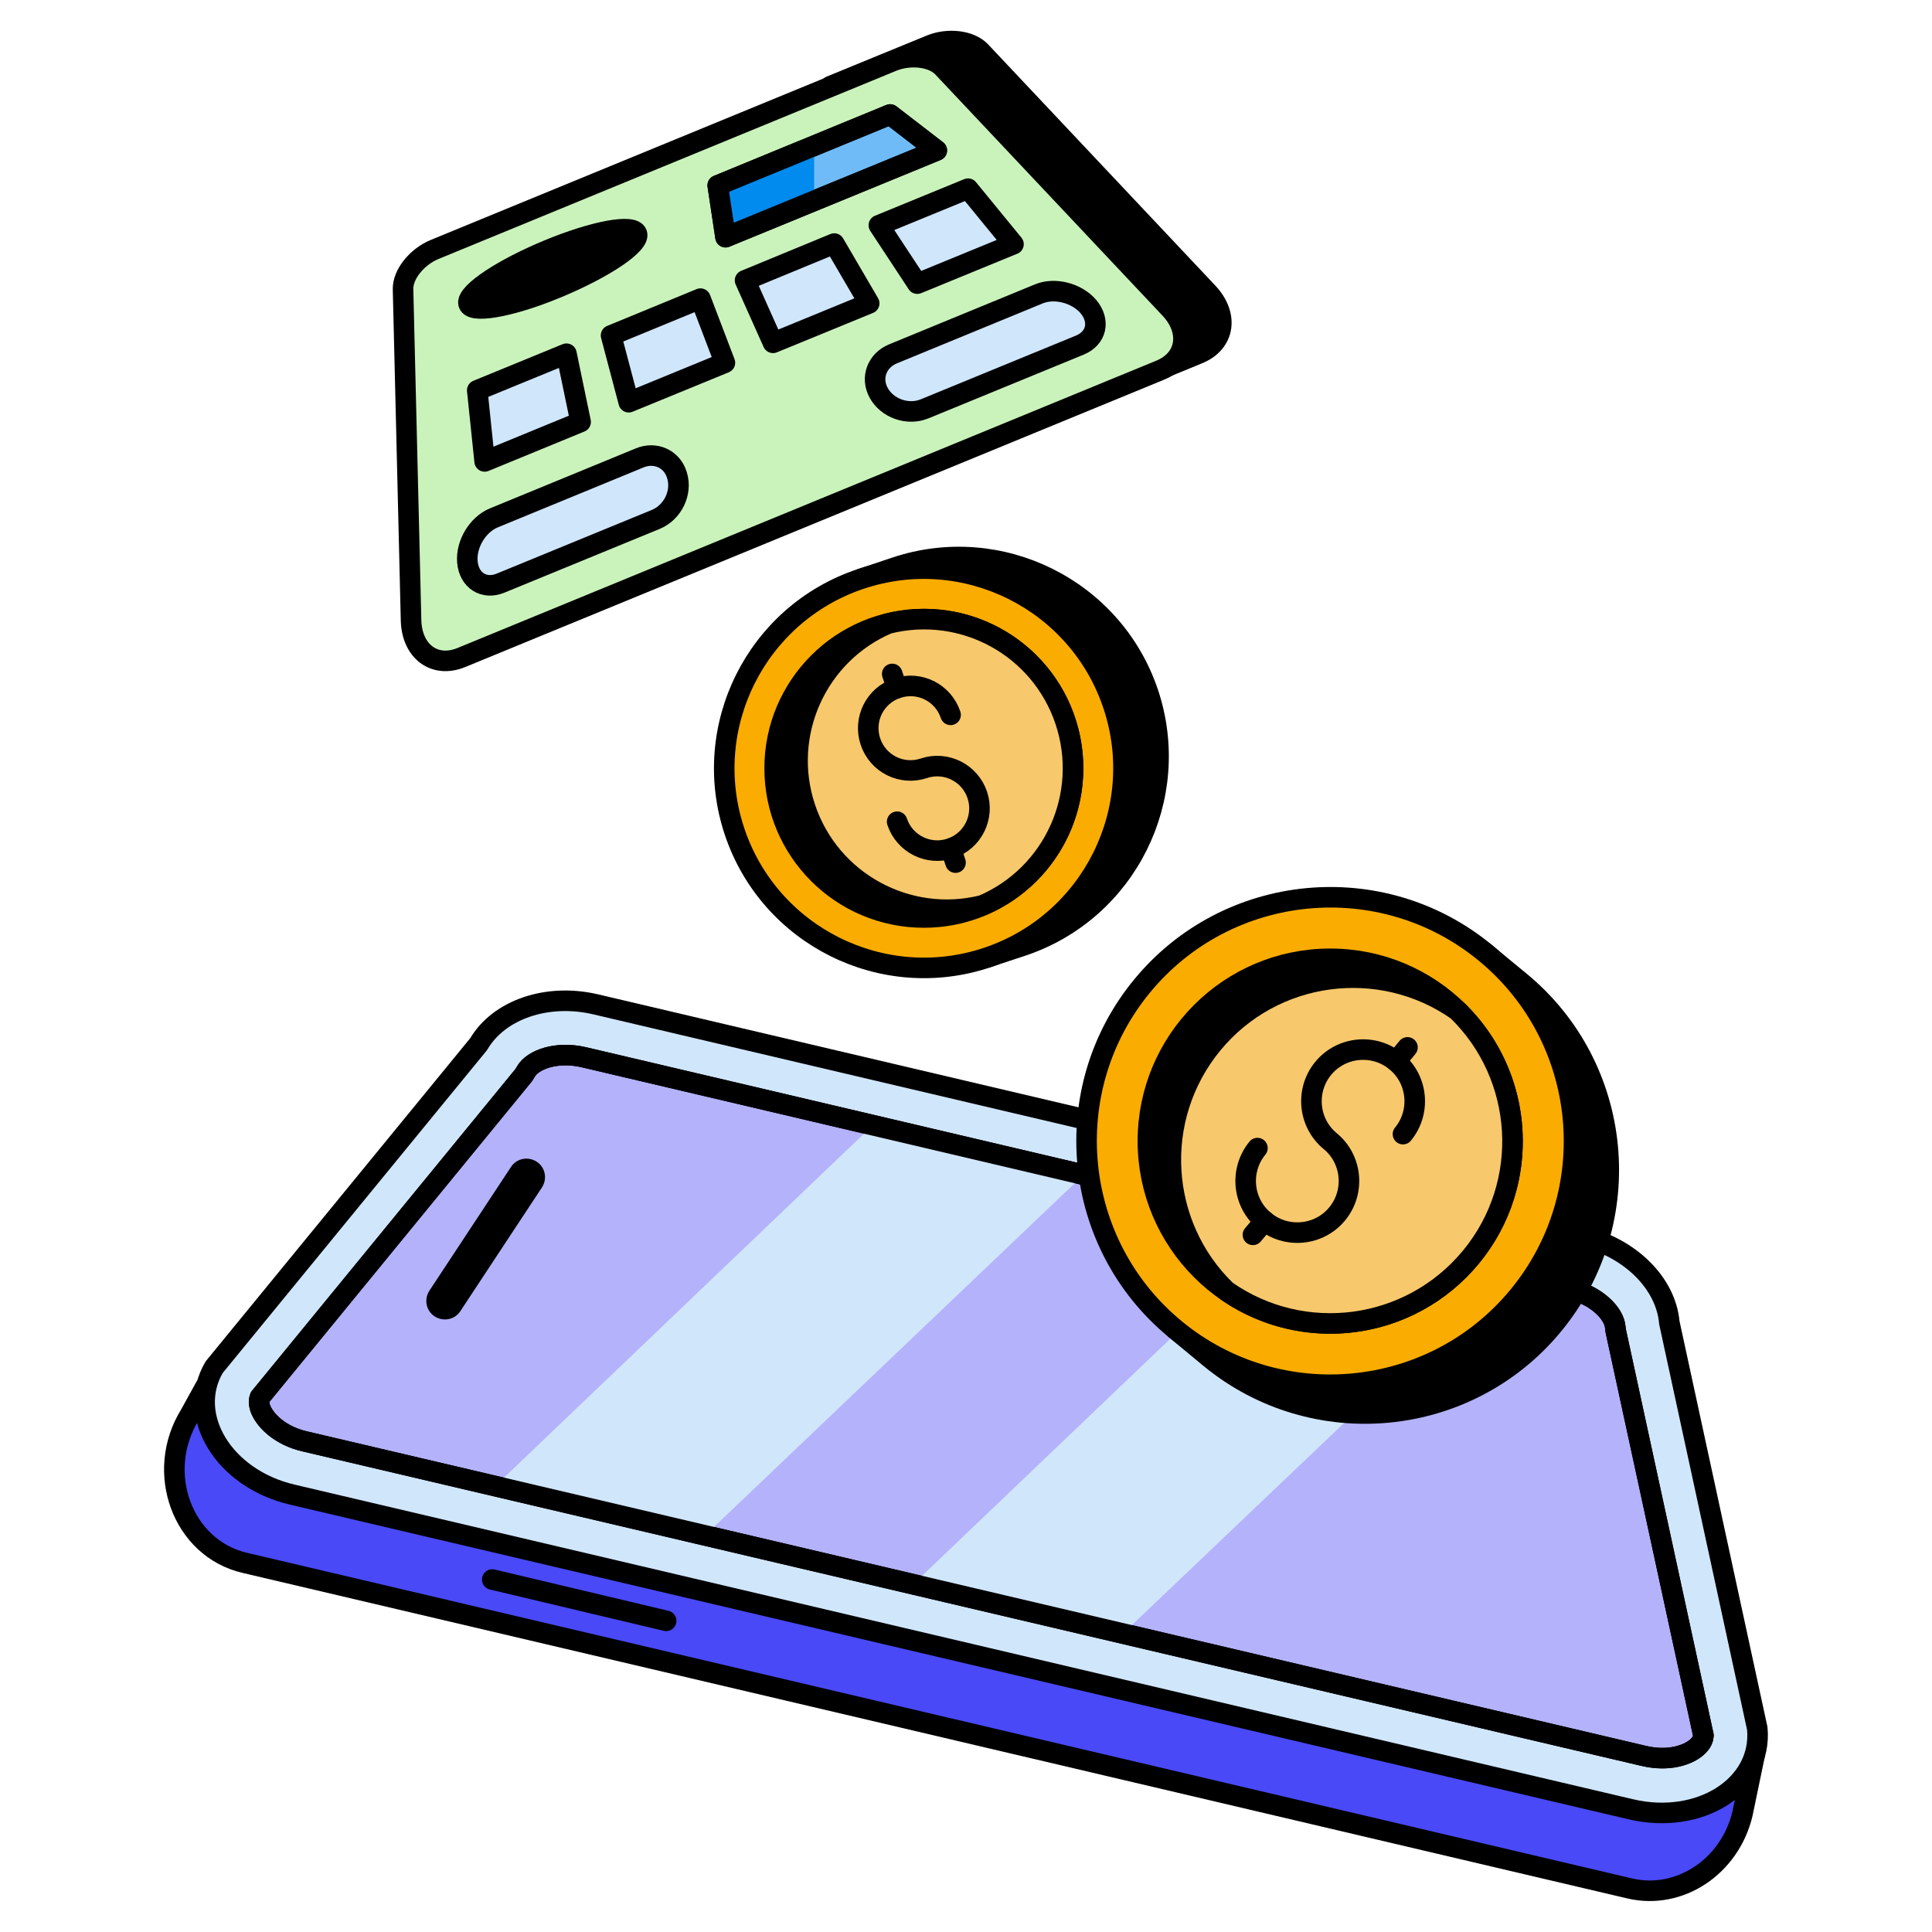 <?xml version="1.0" ?><svg xmlns="http://www.w3.org/2000/svg" xmlns:xlink="http://www.w3.org/1999/xlink" version="1.1" viewBox="0 0 94 94" style="enable-background:new 0 0 94 94;" xml:space="preserve"><style type="text/css">
	.st0{display:none;}
	.st1{display:inline;fill:#FEA900;}
	.st2{display:inline;}
	.st3{display:inline;fill:#F9CD6C;}
	.st4{display:inline;fill:none;stroke:#000000;stroke-width:0.25;stroke-miterlimit:10;}
	.st5{stroke:#000000;stroke-linecap:round;stroke-linejoin:round;stroke-miterlimit:10;}
	.st6{opacity:0.2;stroke:#000000;stroke-linecap:round;stroke-linejoin:round;stroke-miterlimit:10;}
	.st7{fill:#F12A00;stroke:#000000;stroke-linecap:round;stroke-linejoin:round;stroke-miterlimit:10;}
	.st8{fill:#FBECCF;stroke:#000000;stroke-linecap:round;stroke-linejoin:round;stroke-miterlimit:10;}
	.st9{opacity:0.2;fill:#F12A00;}
	.st10{fill:#F7C86C;stroke:#000000;stroke-linecap:round;stroke-linejoin:round;stroke-miterlimit:10;}
	.st11{fill:none;stroke:#000000;stroke-linecap:round;stroke-linejoin:round;stroke-miterlimit:10;}
	.st12{display:inline;stroke:#000000;stroke-linecap:round;stroke-linejoin:round;stroke-miterlimit:10;}
	.st13{fill:#FAAC01;stroke:#000000;stroke-linecap:round;stroke-linejoin:round;stroke-miterlimit:10;}
	.st14{fill:#FAAC01;}
	.st15{display:inline;fill:#FAEBCE;stroke:#000000;stroke-width:0.25;stroke-miterlimit:10;}
	.st16{display:inline;fill:none;stroke:#000000;stroke-width:1.016;stroke-miterlimit:10;}
	.st17{display:inline;fill:#FAEBCE;stroke:#000000;stroke-width:1.016;stroke-miterlimit:10;}
	.st18{fill:#FEA900;}
	.st19{fill:#F9CD6C;}
	.st20{fill:none;stroke:#000000;stroke-width:1.016;stroke-miterlimit:10;}
	.st21{fill:#FAEBCE;stroke:#000000;stroke-width:1.016;stroke-miterlimit:10;}
	.st22{display:inline;fill:#FAEBCE;}
	.st23{fill:#008FF5;stroke:#000000;stroke-linecap:round;stroke-linejoin:round;stroke-miterlimit:10;}
	.st24{fill:#D0E6FB;stroke:#000000;stroke-linecap:round;stroke-linejoin:round;stroke-miterlimit:10;}
	.st25{fill:#FFFFFF;stroke:#000000;stroke-linecap:round;stroke-linejoin:round;stroke-miterlimit:10;}
	.st26{fill:#75D95D;stroke:#000000;stroke-linecap:round;stroke-linejoin:round;stroke-miterlimit:10;}
	.st27{fill:#CAF3BB;}
	.st28{fill:#FFFFFF;}
	.st29{fill:#CAF3BB;stroke:#000000;stroke-linecap:round;stroke-linejoin:round;stroke-miterlimit:10;}
	.st30{display:inline;fill:#D0E6FB;stroke:#000000;stroke-linecap:round;stroke-linejoin:round;stroke-miterlimit:10;}
	.st31{stroke:#FFFFFF;stroke-linecap:round;stroke-linejoin:round;stroke-miterlimit:10;}
	.st32{fill:#B4B2FB;stroke:#000000;stroke-linecap:round;stroke-linejoin:round;stroke-miterlimit:10;}
	.st33{fill:#018BEE;}
	.st34{display:inline;fill:none;stroke:#000000;stroke-linecap:round;stroke-linejoin:round;stroke-miterlimit:10;}
	.st35{fill:#75D95D;}
	.st36{fill:#4949F7;stroke:#000000;stroke-linecap:round;stroke-linejoin:round;stroke-miterlimit:10;}
	.st37{fill:#D0E6FB;}
	.st38{fill:#6FBBF7;stroke:#000000;stroke-linecap:round;stroke-linejoin:round;stroke-miterlimit:10;}
	.st39{fill:#018BEE;stroke:#000000;stroke-linecap:round;stroke-linejoin:round;stroke-miterlimit:10;}
	.st40{fill:#B4B2FB;}
	.st41{fill:#E8E9FE;}
	.st42{fill:#B4B2FB;stroke:#000F24;stroke-miterlimit:10;}
	.st43{stroke:#000000;stroke-miterlimit:10;}
	.st44{fill:#E8E9FE;stroke:#000000;stroke-linecap:round;stroke-linejoin:round;stroke-miterlimit:10;}
	.st45{opacity:0.3;fill:#018BEE;}
	.st46{fill:#6FBBF7;}
	.st47{fill:#FAAC01;stroke:#FFFFFF;stroke-linecap:round;stroke-linejoin:round;stroke-miterlimit:10;}
	.st48{fill:#006A2F;}
	.st49{opacity:0.1;}
	.st50{fill:#FCD4CA;stroke:#000000;stroke-linecap:round;stroke-linejoin:round;stroke-miterlimit:10;}
	.st51{fill:#006A2F;stroke:#000000;stroke-linecap:round;stroke-linejoin:round;stroke-miterlimit:10;}
	.st52{fill:#4949F7;}
	.st53{fill:#F12A00;}
	.st54{fill:#D0E6FB;stroke:#018BEE;stroke-linecap:round;stroke-linejoin:round;stroke-miterlimit:10;}
	.st55{fill:#9CD7FF;}
	.st56{fill:#F7C86C;}
	.st57{opacity:0.3;stroke:#000000;stroke-linecap:round;stroke-linejoin:round;stroke-miterlimit:10;}
	.st58{opacity:0.1;stroke:#000000;stroke-linecap:round;stroke-linejoin:round;stroke-miterlimit:10;}
	.st59{opacity:0.3;fill:#006A2F;}
	.st60{stroke:#000000;stroke-width:1.083;stroke-linecap:round;stroke-linejoin:round;stroke-miterlimit:10;}
	.st61{fill:#D0E6FB;stroke:#000000;stroke-width:1.083;stroke-linecap:round;stroke-linejoin:round;stroke-miterlimit:10;}
	.st62{fill:#6FBBF7;stroke:#000000;stroke-width:1.083;stroke-linecap:round;stroke-linejoin:round;stroke-miterlimit:10;}
	.st63{fill:none;stroke:#000000;stroke-width:1.083;stroke-linecap:round;stroke-linejoin:round;stroke-miterlimit:10;}
	.st64{fill:#CAF3BB;stroke:#000000;stroke-width:0.788;stroke-linecap:round;stroke-linejoin:round;stroke-miterlimit:10;}
	.st65{fill:#6FBBF7;stroke:#FFFFFF;stroke-linecap:round;stroke-linejoin:round;stroke-miterlimit:10;}
	.st66{opacity:0.2;}
	.st67{stroke:#E8E9FE;stroke-linecap:round;stroke-linejoin:round;stroke-miterlimit:10;}
	.st68{fill:#FCD4CA;}
	.st69{fill:#FBECCF;}
	.st70{opacity:0.1;fill:#F12A00;}
	.st71{opacity:0.5;stroke:#000000;stroke-linecap:round;stroke-linejoin:round;stroke-miterlimit:10;}
	.st72{fill:#6FBBF7;stroke:#E8E9FE;stroke-linecap:round;stroke-linejoin:round;stroke-miterlimit:10;}
	.st73{opacity:0.5;fill:#D0E6FB;}
	.st74{fill:#70BAF7;}
	.st75{fill:none;stroke:#FFFFFF;stroke-linecap:round;stroke-linejoin:round;stroke-miterlimit:10;}
	.st76{fill:#70BAF7;stroke:#70BAF7;stroke-linecap:round;stroke-linejoin:round;stroke-miterlimit:10;}
	.st77{fill:#018BEE;stroke:#018BEE;stroke-linecap:round;stroke-linejoin:round;stroke-miterlimit:10;}
	.st78{fill:#70BAF7;stroke:#000000;stroke-linecap:round;stroke-linejoin:round;stroke-miterlimit:10;}
	.st79{fill:#F9CD6C;stroke:#000000;stroke-linecap:round;stroke-linejoin:round;stroke-miterlimit:10;}
	.st80{fill:none;}
	.st81{fill:#006A2F;stroke:#006A2F;stroke-miterlimit:10;}
	.st82{fill:#B4DFFC;}
	.st83{fill:#6FBBF7;stroke:#018BEE;stroke-linecap:round;stroke-linejoin:round;stroke-miterlimit:10;}
	.st84{fill:none;stroke:#FBECCF;stroke-linecap:round;stroke-linejoin:round;stroke-miterlimit:10;}
	.st85{fill:none;stroke:#018BEE;stroke-linecap:round;stroke-linejoin:round;stroke-miterlimit:10;}
	.st86{fill:#010101;stroke:#FFFFFF;stroke-linecap:round;stroke-linejoin:round;stroke-miterlimit:10;}
	.st87{fill:#010101;stroke:#000000;stroke-linecap:round;stroke-linejoin:round;stroke-miterlimit:10;}
	.st88{fill:#75D95D;stroke:#FFFFFF;stroke-linecap:round;stroke-linejoin:round;stroke-miterlimit:10;}
	.st89{fill:#94F279;stroke:#000000;stroke-linecap:round;stroke-linejoin:round;stroke-miterlimit:10;}
	.st90{fill:#8C8CF9;}
	.st91{fill:#008FF5;}
	.st92{fill:#8CD8F9;}
	.st93{fill:#FFC043;}
	.st94{fill:#94F279;}
	.st95{fill:#FF3D1D;}
	.st96{fill:#31B1FF;}
	.st97{fill:#FFCF7B;}
	.st98{fill:#B2FF99;}
	.st99{fill:#D7D7FF;}
	.st100{fill:#FF7C6E;}
	.st101{fill:#5CC9FF;}
	.st102{fill:#F12A00;stroke:#FFFFFF;stroke-linecap:round;stroke-linejoin:round;stroke-miterlimit:10;}
	.st103{fill:#F7C86C;stroke:#000000;stroke-width:1.016;stroke-miterlimit:10;}
</style><g id="Refrences" class="st0"/><g id="Tittle"/><g id="Icons"><g><g><path class="st5" d="M58.76,14.23L47.71,2.5c-0.5-0.53-1.59-0.66-2.45-0.3l-4.85,1.99v20.38l17.87-7.35     C59.61,16.69,59.79,15.32,58.76,14.23z"/><g><g><path class="st5" d="M54.38,16.01l-7.55,3.1c-0.82,0.34-1.83-0.02-2.24-0.78l0,0c-0.4-0.73-0.08-1.57,0.69-1.89l7.1-2.92       c0.77-0.32,1.84-0.05,2.41,0.61l0,0C55.39,14.82,55.21,15.67,54.38,16.01z"/></g><g><polygon class="st5" points="40.42,15.5 44.14,13.98 42.43,11.07 40.42,11.9      "/><polygon class="st5" points="51.15,11.09 46.48,13.01 44.6,10.18 48.95,8.39      "/></g><polygon class="st5" points="40.42,9.41 47.42,6.53 45.15,4.78 40.42,6.73     "/></g></g><g><path class="st36" d="M85.37,85.4l-0.59,2.84c-0.61,2.58-3.06,4.21-5.49,3.64L11.91,76.04c-3.04-0.71-4.4-4.42-2.66-7.22     l0.75-1.36"/><path class="st24" d="M79.35,88.03L14.22,72.72c-3.33-0.78-5.19-3.83-3.8-6.2L23.29,50.8c0.99-1.69,3.35-2.49,5.71-1.93     l47.97,11.28c2.33,0.55,4.08,2.27,4.25,4.2l4.28,19.75C85.76,86.88,82.71,88.82,79.35,88.03z"/><path class="st32" d="M14.83,70.13c-1.21-0.28-1.9-1-2.13-1.52c-0.13-0.3-0.1-0.5-0.05-0.63l12.83-15.67l0.11-0.18     c0.34-0.58,1.49-1,2.82-0.69l47.97,11.28c1.31,0.31,2.15,1.18,2.21,1.85l0.02,0.17l4.27,19.7c-0.01,0.14-0.06,0.34-0.32,0.57     c-0.43,0.38-1.37,0.71-2.59,0.42L14.83,70.13z"/><path d="M21.15,64.05L21.15,64.05c-0.42-0.27-0.53-0.83-0.26-1.25l3.97-6.02c0.27-0.42,0.83-0.53,1.25-0.26h0     c0.42,0.27,0.53,0.83,0.26,1.25l-3.97,6.02C22.13,64.21,21.57,64.32,21.15,64.05z"/><line class="st32" x1="23.95" y1="76.85" x2="32.41" y2="78.86"/><polygon class="st37" points="34.28,74.73 24.23,72.17 42.38,54.83 52.71,57.17    "/><polygon class="st37" points="54.68,79.44 44.64,76.88 62.79,59.55 73.12,61.88    "/><path class="st11" d="M14.83,70.13c-1.21-0.28-1.9-1-2.13-1.52c-0.13-0.3-0.1-0.5-0.05-0.63l12.83-15.67l0.11-0.18     c0.34-0.58,1.49-1,2.82-0.69l47.97,11.28c1.31,0.31,2.15,1.18,2.21,1.85l0.02,0.17l4.27,19.7c-0.01,0.14-0.06,0.34-0.32,0.57     c-0.43,0.38-1.37,0.71-2.59,0.42L14.83,70.13z"/></g><g><g><g><g><g><g><path class="st5" d="M58.87,66.07c5.05,4.16,12.54,3.44,16.7-1.61c4.16-5.05,3.44-12.54-1.61-16.7l-1.7-1.4L57.18,64.67          L58.87,66.07z"/><path class="st13" d="M57.18,64.67c-5.05-4.16-5.77-11.65-1.61-16.7c4.16-5.05,11.65-5.77,16.7-1.61          c5.05,4.16,5.77,11.65,1.61,16.7C69.72,68.11,62.23,68.83,57.18,64.67z"/><circle class="st5" cx="64.72" cy="55.52" r="8.87"/><path class="st10" d="M71.57,61.16c-2.97,3.6-8.16,4.26-11.91,1.64c-3.29-3.18-3.63-8.41-0.67-12.01          c2.96-3.59,8.16-4.25,11.91-1.63C74.18,52.34,74.53,57.57,71.57,61.16z"/><g><path class="st11" d="M61.18,55.86c-0.88,1.07-0.73,2.66,0.34,3.54c1.07,0.88,2.66,0.73,3.54-0.34           c0.88-1.07,0.73-2.66-0.34-3.54c-1.07-0.88-1.22-2.47-0.34-3.54c0.88-1.07,2.47-1.22,3.54-0.34           c1.07,0.88,1.22,2.47,0.34,3.54"/><line class="st25" x1="67.92" y1="51.64" x2="68.48" y2="50.96"/><line class="st25" x1="60.96" y1="60.08" x2="61.53" y2="59.4"/></g></g></g></g></g></g></g><g><g><g><g><g><g><path class="st5" d="M49.74,46.02c5.08-1.7,7.82-7.21,6.13-12.29c-1.7-5.08-7.21-7.82-12.29-6.13l-1.7,0.57l6.16,18.41          L49.74,46.02z"/><path class="st13" d="M48.03,46.59c-5.08,1.7-10.59-1.05-12.29-6.13c-1.7-5.08,1.05-10.59,6.13-12.29          c5.08-1.7,10.59,1.05,12.29,6.13C55.86,39.38,53.11,44.89,48.03,46.59z"/><circle class="st5" cx="44.95" cy="37.38" r="7.26"/><path class="st10" d="M51.83,35.07c1.21,3.62-0.58,7.51-4.03,8.98c-3.63,0.9-7.41-1.13-8.62-4.74          c-1.21-3.61,0.59-7.51,4.03-8.97C46.85,29.43,50.62,31.46,51.83,35.07z"/><g><path class="st11" d="M43.65,39.98c0.36,1.08,1.53,1.66,2.6,1.3c1.08-0.36,1.66-1.53,1.3-2.6c-0.36-1.08-1.53-1.66-2.6-1.3           c-1.08,0.36-2.24-0.22-2.6-1.3c-0.36-1.08,0.22-2.24,1.3-2.6c1.08-0.36,2.24,0.22,2.6,1.3"/><line class="st25" x1="43.64" y1="33.48" x2="43.41" y2="32.79"/><line class="st25" x1="46.49" y1="41.97" x2="46.26" y2="41.28"/></g></g></g></g></g></g></g><g><path class="st29" d="M56.45,18.01l-34,13.98c-1.31,0.54-2.41-0.3-2.45-1.8l-0.39-16.11c-0.02-0.73,0.67-1.58,1.53-1.94     l22.28-9.16c0.86-0.35,1.95-0.23,2.45,0.3l11.05,11.73C57.95,16.1,57.76,17.47,56.45,18.01z"/><g><g><path class="st24" d="M31.91,25.27l-7.55,3.1c-0.82,0.34-1.55-0.14-1.62-1.04v0c-0.07-0.87,0.51-1.81,1.28-2.13l7.1-2.92       c0.77-0.32,1.59,0.05,1.82,0.85v0C33.2,23.97,32.73,24.93,31.91,25.27z"/><path class="st24" d="M52.54,16.79l-7.55,3.1c-0.82,0.34-1.83-0.02-2.24-0.78v0c-0.4-0.73-0.08-1.57,0.69-1.89l7.1-2.92       c0.77-0.32,1.84-0.05,2.41,0.61l0,0C53.54,15.61,53.36,16.45,52.54,16.79z"/></g><g><polygon class="st24" points="28.25,20.53 23.58,22.45 23.22,18.99 27.56,17.21      "/><polygon class="st24" points="35.27,17.65 30.59,19.57 29.73,16.32 34.08,14.53      "/><polygon class="st24" points="42.29,14.76 37.61,16.68 36.25,13.64 40.59,11.85      "/><polygon class="st24" points="49.31,11.88 44.63,13.8 42.76,10.96 47.1,9.18      "/></g><polygon class="st38" points="45.58,7.32 35.3,11.54 34.92,9.02 43.31,5.57     "/><polygon class="st33" points="39.61,7.09 34.92,9.02 35.3,11.54 39.61,9.77     "/><path class="st5" d="M30.99,11.37c0.17,0.5-1.58,1.68-3.9,2.64s-4.25,1.28-4.3,0.73c-0.05-0.53,1.7-1.68,3.91-2.59      C28.9,11.24,30.82,10.88,30.99,11.37z"/><polygon class="st11" points="45.58,7.32 35.3,11.54 34.92,9.02 43.31,5.57     "/></g></g></g></g><g id="Layer_4"/></svg>